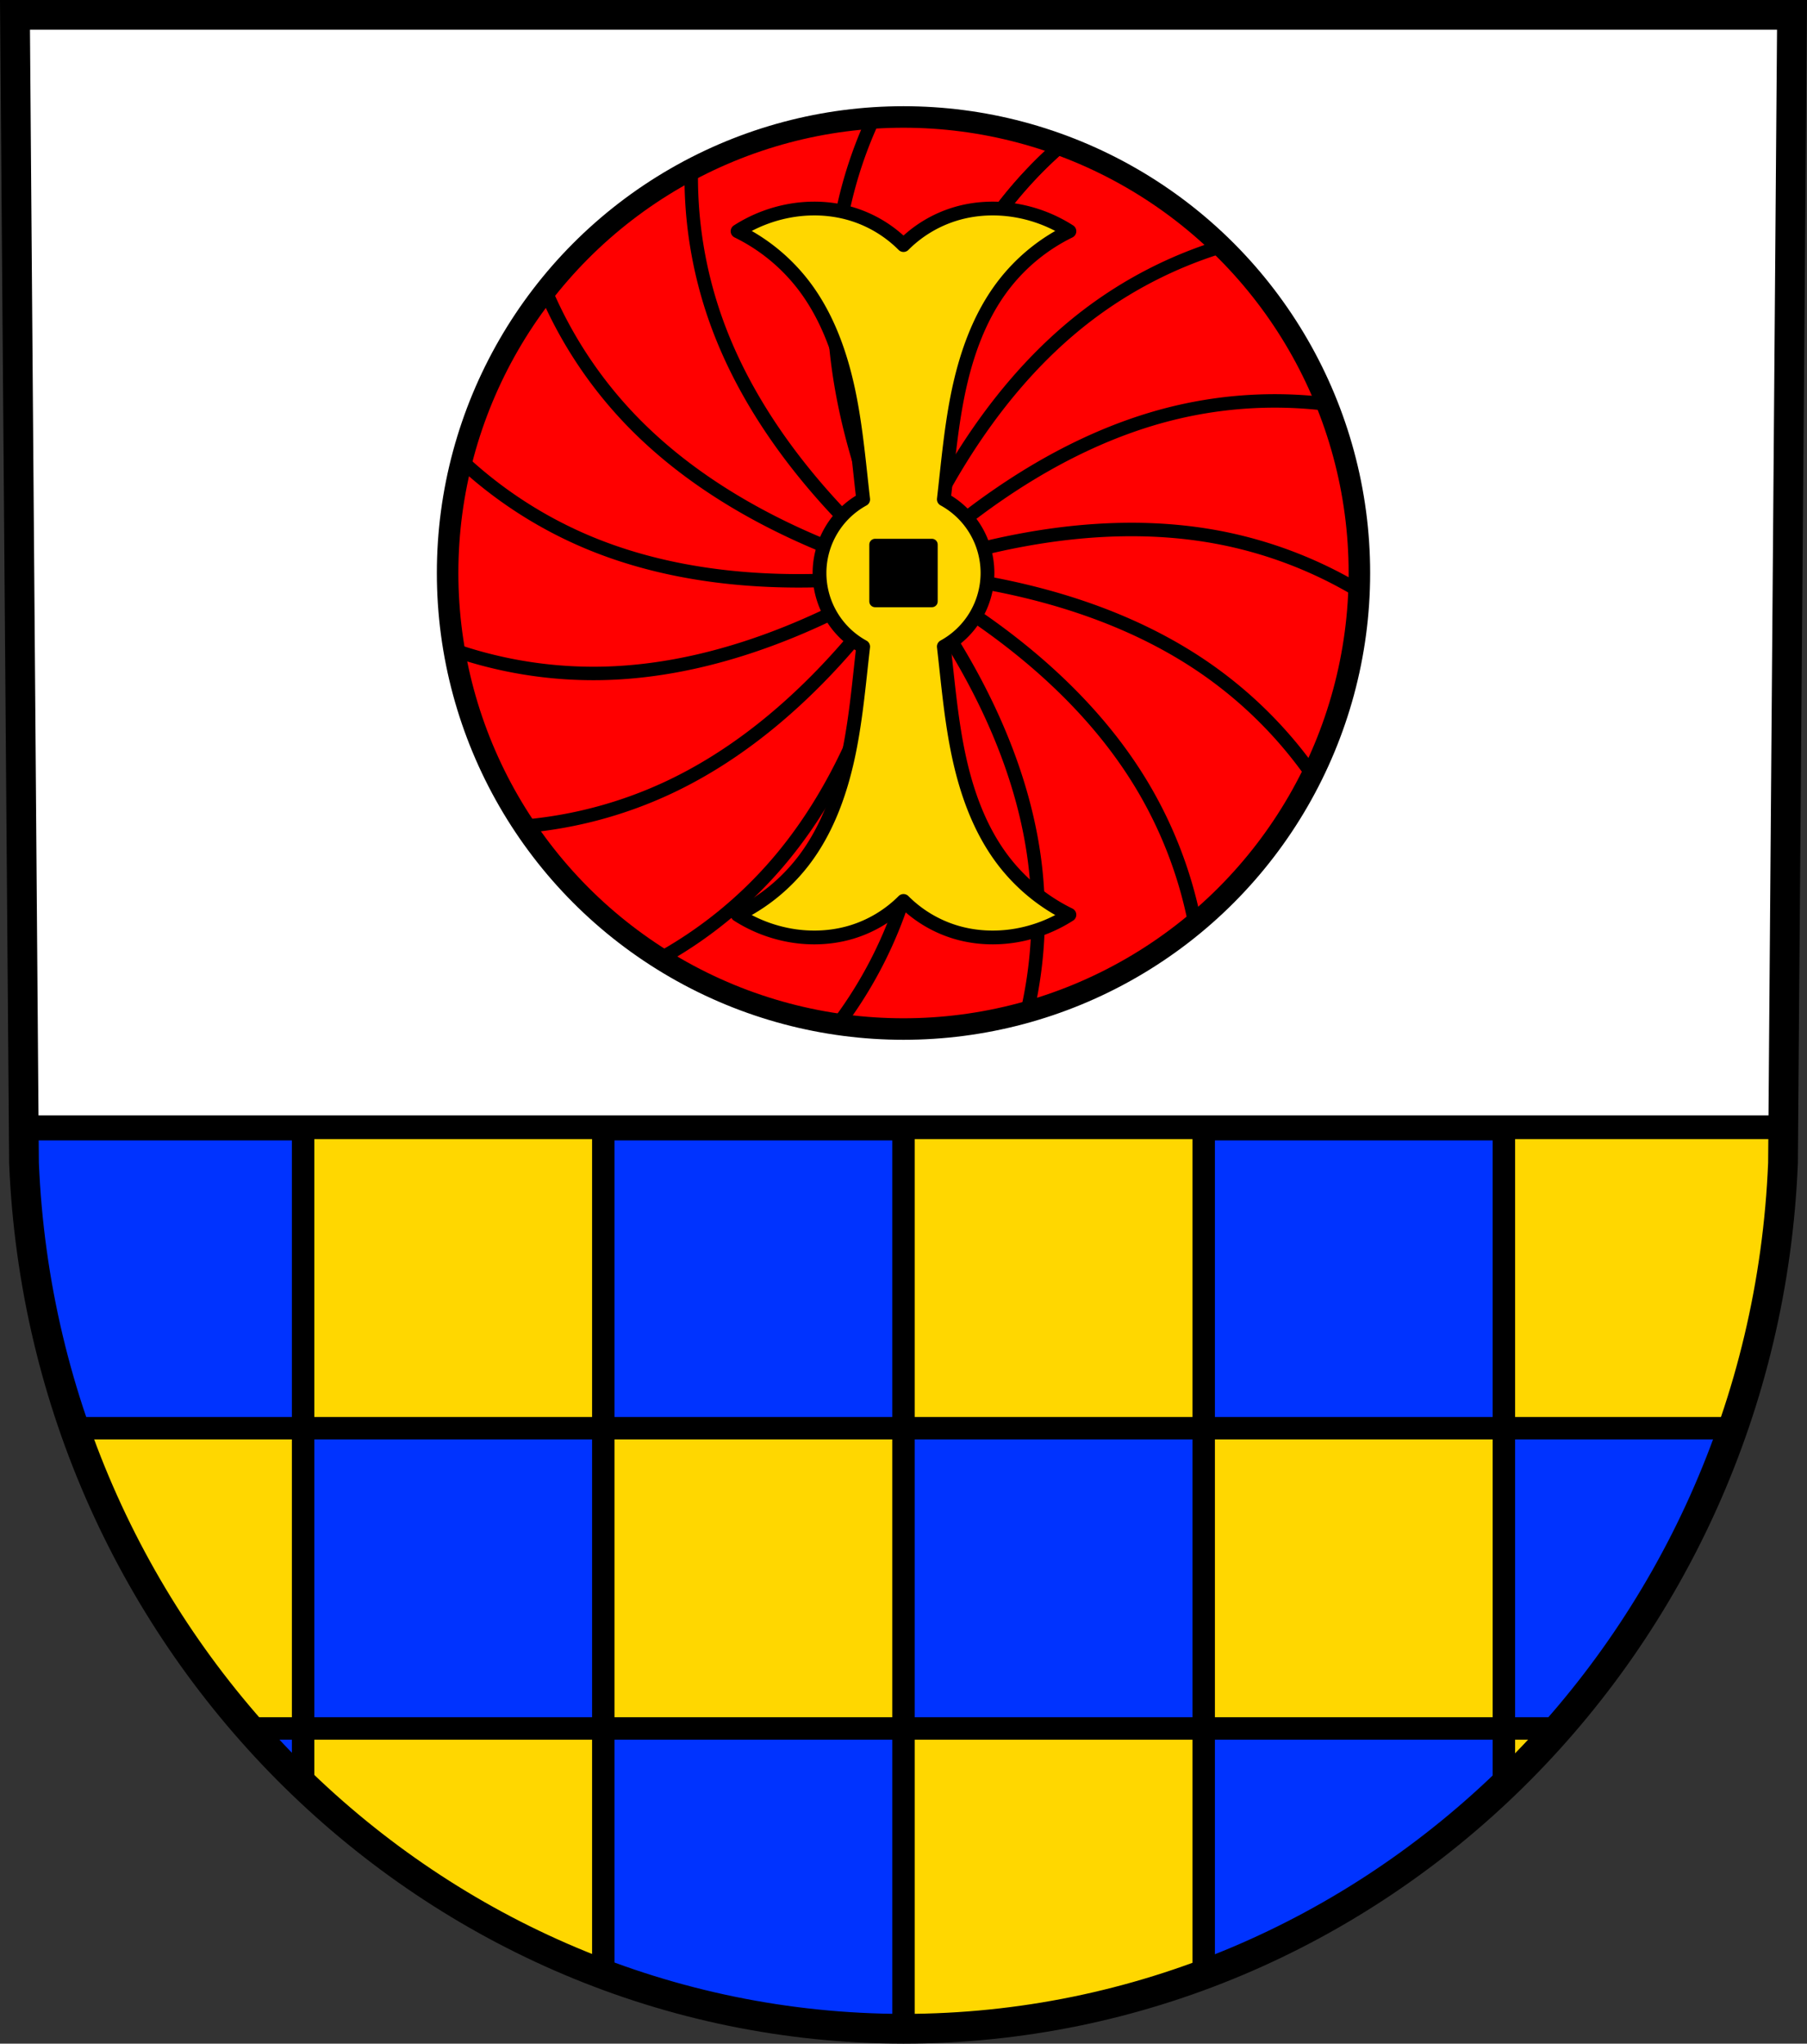 <svg xmlns="http://www.w3.org/2000/svg" width="699.821" height="791.221" viewBox="0 0 656.082 741.77"><rect x="0" y="0" width="656.082" height="741.77" fill="#333333" stroke="none"/><g transform="translate(24.972 -15.379)"><path style="fill:#fff;fill-opacity:1;fill-rule:evenodd;stroke:none;stroke-width:10.796;stroke-opacity:1" d="m625.669 20.777-3.273 416.741c-7.14 175.3-148.228 314.134-319.327 314.232-170.946-.215-312.086-139.1-319.328-314.232l-3.273-416.74h322.593z"/><path style="fill:#03f;fill-opacity:1;stroke:#000;stroke-width:9.091;stroke-linecap:round;stroke-linejoin:round;stroke-miterlimit:4;stroke-dasharray:none;stroke-opacity:1" d="m-16.36 424.766.1 12.752C-9.018 612.65 132.123 751.535 303.07 751.75c171.1-.098 312.187-138.933 319.328-314.232l.1-12.752H-16.36z"/><path style="fill:gold;fill-opacity:1;stroke:#000;stroke-width:8.145;stroke-linecap:round;stroke-linejoin:round;stroke-miterlimit:4;stroke-dasharray:none;stroke-opacity:1" d="M303.067 424.766V533.76h108.996V424.766zM412.063 533.76v108.996h108.994V533.76zm108.994 0h83.119c10.518-30.255 16.85-62.572 18.22-96.242l.1-12.752h-101.44zm0 108.996v20.617a326.781 326.781 0 0 0 19.73-20.617zm-108.994 0H303.069V751.75c38.217-.022 74.93-6.983 108.994-19.709zM303.067 533.76H194.073V424.766H85.078v108.996h108.995v108.994h108.994zM194.073 642.756H85.078v20.418c31.2 29.912 68.192 53.49 108.995 68.773zm-108.995 0V533.762H2.04c14.17 40.649 35.927 77.569 63.494 108.994z"/><path style="fill:none;fill-rule:evenodd;stroke:#000;stroke-width:10.796;stroke-opacity:1" d="m625.669 20.777-3.273 416.741c-7.14 175.3-148.228 314.134-319.327 314.232-170.946-.215-312.086-139.1-319.328-314.232l-3.273-416.74h322.593z"/><circle style="fill:red;fill-opacity:1;stroke:#000;stroke-width:7.812;stroke-linecap:round;stroke-linejoin:round;stroke-miterlimit:4;stroke-dasharray:none;stroke-opacity:1" cx="303.069" cy="223.359" r="165.524"/><g style="stroke:#000;stroke-opacity:1"><path style="fill:none;fill-rule:evenodd;stroke:#000;stroke-width:4.892;stroke-linecap:round;stroke-linejoin:round;stroke-miterlimit:4;stroke-dasharray:none;stroke-opacity:1" d="M303.069 223.36a255.159 255.159 0 0 1 2.051-45.654c3.168-23.39 9.674-46.505 21.031-67.196a155.316 155.316 0 0 1 33.655-41.928M303.069 223.36a255.203 255.203 0 0 1 20.446-40.87c12.41-20.078 27.756-38.548 46.549-52.83a155.316 155.316 0 0 1 47.8-24.61"/><g style="stroke:#000;stroke-opacity:1"><path style="fill:none;fill-rule:evenodd;stroke:#000;stroke-width:4.892;stroke-linecap:round;stroke-linejoin:round;stroke-miterlimit:4;stroke-dasharray:none;stroke-opacity:1" d="M303.069 223.36a255.159 255.159 0 0 1 2.051-45.654c3.168-23.39 9.674-46.505 21.031-67.196a155.316 155.316 0 0 1 33.655-41.928M303.069 223.36a255.203 255.203 0 0 1 20.446-40.87c12.41-20.078 27.756-38.548 46.549-52.83a155.316 155.316 0 0 1 47.8-24.61" transform="rotate(48.003 303.069 223.359)"/></g></g><g style="stroke:#000;stroke-opacity:1"><path style="fill:none;fill-rule:evenodd;stroke:#000;stroke-width:4.892;stroke-linecap:round;stroke-linejoin:round;stroke-miterlimit:4;stroke-dasharray:none;stroke-opacity:1" d="M303.069 223.36a255.159 255.159 0 0 1 2.051-45.654c3.168-23.39 9.674-46.505 21.031-67.196a155.316 155.316 0 0 1 33.655-41.928M303.069 223.36a255.203 255.203 0 0 1 20.446-40.87c12.41-20.078 27.756-38.548 46.549-52.83a155.316 155.316 0 0 1 47.8-24.61" transform="rotate(95.999 303.068 223.36)"/><g style="stroke:#000;stroke-opacity:1"><path style="fill:none;fill-rule:evenodd;stroke:#000;stroke-width:4.892;stroke-linecap:round;stroke-linejoin:round;stroke-miterlimit:4;stroke-dasharray:none;stroke-opacity:1" d="M303.069 223.36a255.159 255.159 0 0 1 2.051-45.654c3.168-23.39 9.674-46.505 21.031-67.196a155.316 155.316 0 0 1 33.655-41.928M303.069 223.36a255.203 255.203 0 0 1 20.446-40.87c12.41-20.078 27.756-38.548 46.549-52.83a155.316 155.316 0 0 1 47.8-24.61" transform="rotate(144.003 303.068 223.36)"/></g></g><g style="stroke:#000;stroke-opacity:1"><path style="fill:none;fill-rule:evenodd;stroke:#000;stroke-width:4.892;stroke-linecap:round;stroke-linejoin:round;stroke-miterlimit:4;stroke-dasharray:none;stroke-opacity:1" d="M303.069 223.36a255.159 255.159 0 0 1 2.051-45.654c3.168-23.39 9.674-46.505 21.031-67.196a155.316 155.316 0 0 1 33.655-41.928M303.069 223.36a255.203 255.203 0 0 1 20.446-40.87c12.41-20.078 27.756-38.548 46.549-52.83a155.316 155.316 0 0 1 47.8-24.61" transform="rotate(-168.002 303.068 223.36)"/><g style="stroke:#000;stroke-opacity:1"><path style="fill:none;fill-rule:evenodd;stroke:#000;stroke-width:4.892;stroke-linecap:round;stroke-linejoin:round;stroke-miterlimit:4;stroke-dasharray:none;stroke-opacity:1" d="M303.069 223.36a255.159 255.159 0 0 1 2.051-45.654c3.168-23.39 9.674-46.505 21.031-67.196a155.316 155.316 0 0 1 33.655-41.928M303.069 223.36a255.203 255.203 0 0 1 20.446-40.87c12.41-20.078 27.756-38.548 46.549-52.83a155.316 155.316 0 0 1 47.8-24.61" transform="rotate(-119.998 303.068 223.36)"/></g></g><g style="stroke:#000;stroke-opacity:1"><path style="fill:none;fill-rule:evenodd;stroke:#000;stroke-width:4.892;stroke-linecap:round;stroke-linejoin:round;stroke-miterlimit:4;stroke-dasharray:none;stroke-opacity:1" d="M303.069 223.36a255.159 255.159 0 0 1 2.051-45.654c3.168-23.39 9.674-46.505 21.031-67.196a155.316 155.316 0 0 1 33.655-41.928M303.069 223.36a255.203 255.203 0 0 1 20.446-40.87c12.41-20.078 27.756-38.548 46.549-52.83a155.316 155.316 0 0 1 47.8-24.61" transform="rotate(-72.006 303.068 223.36)"/><g style="stroke:#000;stroke-opacity:1"><path style="fill:none;fill-rule:evenodd;stroke:#000;stroke-width:4.892;stroke-linecap:round;stroke-linejoin:round;stroke-miterlimit:4;stroke-dasharray:none;stroke-opacity:1" d="M303.069 223.36a255.159 255.159 0 0 1 2.051-45.654c3.168-23.39 9.674-46.505 21.031-67.196a155.316 155.316 0 0 1 33.655-41.928M303.069 223.36a255.203 255.203 0 0 1 20.446-40.87c12.41-20.078 27.756-38.548 46.549-52.83a155.316 155.316 0 0 1 47.8-24.61" transform="rotate(-24.003 303.069 223.36)"/></g></g><g style="stroke:#000;stroke-opacity:1"><path d="M270.568 91.072a50.422 50.422 0 0 0-8.288.709 52.212 52.212 0 0 0-19.453 7.53 67.66 67.66 0 0 1 23.846 19.452c9.033 11.734 13.965 26.154 16.836 40.68 2.426 12.277 3.484 24.768 4.92 37.205a30.492 30.492 0 0 0-15.852 26.711 30.492 30.492 0 0 0 15.848 26.744c-1.434 12.426-2.492 24.906-4.916 37.172-2.87 14.527-7.803 28.946-16.836 40.68a67.66 67.66 0 0 1-23.846 19.453 52.212 52.212 0 0 0 19.453 7.53 50.39 50.39 0 0 0 8.288.708c4.625.01 9.249-.627 13.675-1.963a45.073 45.073 0 0 0 18.826-11.295 45.066 45.066 0 0 0 18.825 11.295c7.082 2.138 14.67 2.488 21.965 1.254a52.203 52.203 0 0 0 19.45-7.53 67.653 67.653 0 0 1-23.843-19.452c-9.033-11.734-13.965-26.153-16.836-40.68-2.426-12.278-3.484-24.77-4.92-37.207a30.492 30.492 0 0 0 15.85-26.709 30.492 30.492 0 0 0-15.846-26.744c1.434-12.426 2.492-24.906 4.916-37.172 2.87-14.526 7.803-28.946 16.836-40.68A67.653 67.653 0 0 1 363.31 99.31a52.203 52.203 0 0 0-19.451-7.529c-7.295-1.234-14.883-.884-21.965 1.254a45.066 45.066 0 0 0-18.825 11.295 45.073 45.073 0 0 0-18.826-11.295c-4.426-1.336-9.05-1.974-13.675-1.963z" style="fill:gold;fill-rule:evenodd;stroke:#000;stroke-width:5;stroke-linecap:round;stroke-linejoin:round;stroke-miterlimit:4;stroke-dasharray:none;stroke-opacity:1;fill-opacity:1"/><path style="fill:#000;fill-opacity:1;stroke:#000;stroke-width:4.216;stroke-linecap:round;stroke-linejoin:round;stroke-miterlimit:4;stroke-dasharray:none;stroke-opacity:1" d="M292.755 213.046h20.627v20.627h-20.627z"/></g></g></svg>